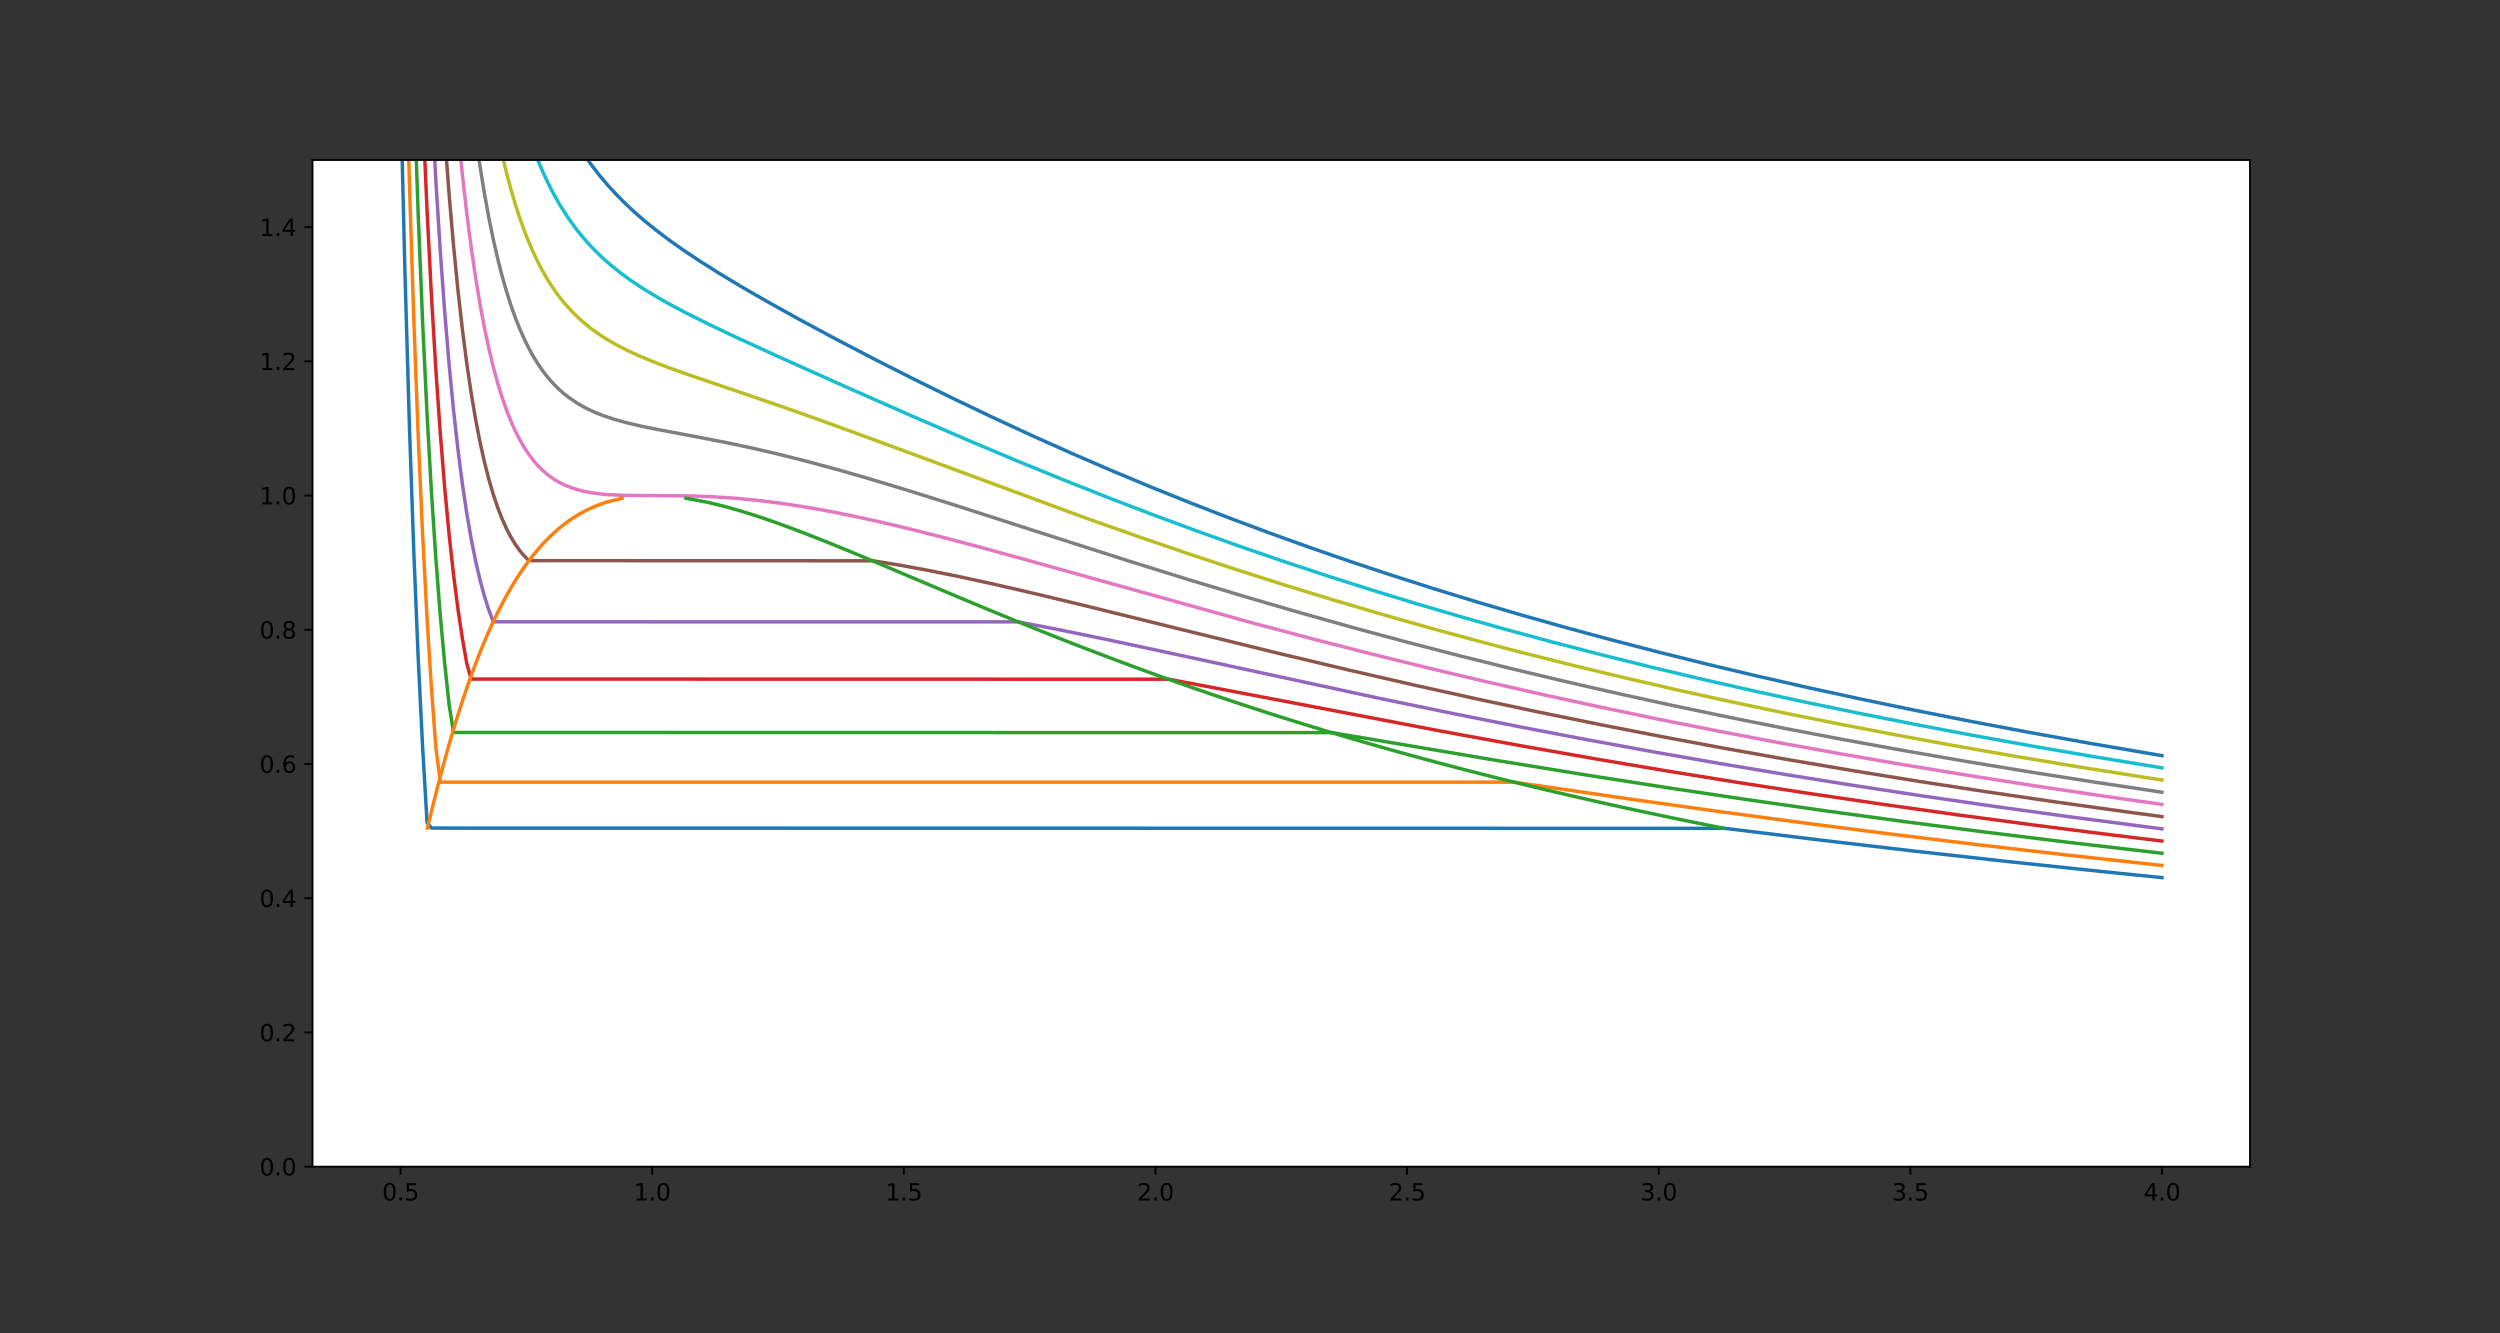 <?xml version="1.0" encoding="utf-8" standalone="no"?>
<!DOCTYPE svg PUBLIC "-//W3C//DTD SVG 1.1//EN"
  "http://www.w3.org/Graphics/SVG/1.1/DTD/svg11.dtd">
<svg xmlns:xlink="http://www.w3.org/1999/xlink" width="1080pt" height="576pt" viewBox="0 0 1080 576" xmlns="http://www.w3.org/2000/svg" version="1.1">
 <rect x="0" y="0" width="1080" height="576" fill="#333333" stroke="none"/>
 <defs>
  <style type="text/css">*{stroke-linejoin: round; stroke-linecap: butt}</style>
 </defs>
 <g id="figure_1">
  <g id="patch_1">
   <path d="M 0 576 
L 1080 576 
L 1080 0 
L 0 0 
L 0 576 
z
" style="fill: none"/>
  </g>
  <g id="axes_1">
   <g id="patch_2">
    <path d="M 135 504 
L 972 504 
L 972 69.12 
L 135 69.12 
z
" style="fill: #ffffff"/>
   </g>
   <g id="matplotlib.axis_1">
    <g id="xtick_1">
     <g id="line2d_1">
      <defs>
       <path id="m184c18b274" d="M 0 0 
L 0 3.5 
" style="stroke: #000000; stroke-width: 0.8"/>
      </defs>
      <g>
       <use xlink:href="#m184c18b274" x="173.045" y="504" style="stroke: #000000; stroke-width: 0.8"/>
      </g>
     </g>
     <g id="text_1">
      <!-- 0.5 -->
      <g transform="translate(165.094 518.598) scale(0.1 -0.1)">
       <defs>
        <path id="DejaVuSans-30" d="M 2034 4250 
Q 1547 4250 1301 3770 
Q 1056 3291 1056 2328 
Q 1056 1369 1301 889 
Q 1547 409 2034 409 
Q 2525 409 2770 889 
Q 3016 1369 3016 2328 
Q 3016 3291 2770 3770 
Q 2525 4250 2034 4250 
z
M 2034 4750 
Q 2819 4750 3233 4129 
Q 3647 3509 3647 2328 
Q 3647 1150 3233 529 
Q 2819 -91 2034 -91 
Q 1250 -91 836 529 
Q 422 1150 422 2328 
Q 422 3509 836 4129 
Q 1250 4750 2034 4750 
z
" transform="scale(0.016)"/>
        <path id="DejaVuSans-2e" d="M 684 794 
L 1344 794 
L 1344 0 
L 684 0 
L 684 794 
z
" transform="scale(0.016)"/>
        <path id="DejaVuSans-35" d="M 691 4666 
L 3169 4666 
L 3169 4134 
L 1269 4134 
L 1269 2991 
Q 1406 3038 1543 3061 
Q 1681 3084 1819 3084 
Q 2600 3084 3056 2656 
Q 3513 2228 3513 1497 
Q 3513 744 3044 326 
Q 2575 -91 1722 -91 
Q 1428 -91 1123 -41 
Q 819 9 494 109 
L 494 744 
Q 775 591 1075 516 
Q 1375 441 1709 441 
Q 2250 441 2565 725 
Q 2881 1009 2881 1497 
Q 2881 1984 2565 2268 
Q 2250 2553 1709 2553 
Q 1456 2553 1204 2497 
Q 953 2441 691 2322 
L 691 4666 
z
" transform="scale(0.016)"/>
       </defs>
       <use xlink:href="#DejaVuSans-30"/>
       <use xlink:href="#DejaVuSans-2e" x="63.623"/>
       <use xlink:href="#DejaVuSans-35" x="95.41"/>
      </g>
     </g>
    </g>
    <g id="xtick_2">
     <g id="line2d_2">
      <g>
       <use xlink:href="#m184c18b274" x="281.747" y="504" style="stroke: #000000; stroke-width: 0.8"/>
      </g>
     </g>
     <g id="text_2">
      <!-- 1.0 -->
      <g transform="translate(273.795 518.598) scale(0.1 -0.1)">
       <defs>
        <path id="DejaVuSans-31" d="M 794 531 
L 1825 531 
L 1825 4091 
L 703 3866 
L 703 4441 
L 1819 4666 
L 2450 4666 
L 2450 531 
L 3481 531 
L 3481 0 
L 794 0 
L 794 531 
z
" transform="scale(0.016)"/>
       </defs>
       <use xlink:href="#DejaVuSans-31"/>
       <use xlink:href="#DejaVuSans-2e" x="63.623"/>
       <use xlink:href="#DejaVuSans-30" x="95.41"/>
      </g>
     </g>
    </g>
    <g id="xtick_3">
     <g id="line2d_3">
      <g>
       <use xlink:href="#m184c18b274" x="390.448" y="504" style="stroke: #000000; stroke-width: 0.8"/>
      </g>
     </g>
     <g id="text_3">
      <!-- 1.5 -->
      <g transform="translate(382.496 518.598) scale(0.1 -0.1)">
       <use xlink:href="#DejaVuSans-31"/>
       <use xlink:href="#DejaVuSans-2e" x="63.623"/>
       <use xlink:href="#DejaVuSans-35" x="95.41"/>
      </g>
     </g>
    </g>
    <g id="xtick_4">
     <g id="line2d_4">
      <g>
       <use xlink:href="#m184c18b274" x="499.149" y="504" style="stroke: #000000; stroke-width: 0.8"/>
      </g>
     </g>
     <g id="text_4">
      <!-- 2.0 -->
      <g transform="translate(491.198 518.598) scale(0.1 -0.1)">
       <defs>
        <path id="DejaVuSans-32" d="M 1228 531 
L 3431 531 
L 3431 0 
L 469 0 
L 469 531 
Q 828 903 1448 1529 
Q 2069 2156 2228 2338 
Q 2531 2678 2651 2914 
Q 2772 3150 2772 3378 
Q 2772 3750 2511 3984 
Q 2250 4219 1831 4219 
Q 1534 4219 1204 4116 
Q 875 4013 500 3803 
L 500 4441 
Q 881 4594 1212 4672 
Q 1544 4750 1819 4750 
Q 2544 4750 2975 4387 
Q 3406 4025 3406 3419 
Q 3406 3131 3298 2873 
Q 3191 2616 2906 2266 
Q 2828 2175 2409 1742 
Q 1991 1309 1228 531 
z
" transform="scale(0.016)"/>
       </defs>
       <use xlink:href="#DejaVuSans-32"/>
       <use xlink:href="#DejaVuSans-2e" x="63.623"/>
       <use xlink:href="#DejaVuSans-30" x="95.41"/>
      </g>
     </g>
    </g>
    <g id="xtick_5">
     <g id="line2d_5">
      <g>
       <use xlink:href="#m184c18b274" x="607.851" y="504" style="stroke: #000000; stroke-width: 0.8"/>
      </g>
     </g>
     <g id="text_5">
      <!-- 2.5 -->
      <g transform="translate(599.899 518.598) scale(0.1 -0.1)">
       <use xlink:href="#DejaVuSans-32"/>
       <use xlink:href="#DejaVuSans-2e" x="63.623"/>
       <use xlink:href="#DejaVuSans-35" x="95.41"/>
      </g>
     </g>
    </g>
    <g id="xtick_6">
     <g id="line2d_6">
      <g>
       <use xlink:href="#m184c18b274" x="716.552" y="504" style="stroke: #000000; stroke-width: 0.8"/>
      </g>
     </g>
     <g id="text_6">
      <!-- 3.0 -->
      <g transform="translate(708.6 518.598) scale(0.1 -0.1)">
       <defs>
        <path id="DejaVuSans-33" d="M 2597 2516 
Q 3050 2419 3304 2112 
Q 3559 1806 3559 1356 
Q 3559 666 3084 287 
Q 2609 -91 1734 -91 
Q 1441 -91 1130 -33 
Q 819 25 488 141 
L 488 750 
Q 750 597 1062 519 
Q 1375 441 1716 441 
Q 2309 441 2620 675 
Q 2931 909 2931 1356 
Q 2931 1769 2642 2001 
Q 2353 2234 1838 2234 
L 1294 2234 
L 1294 2753 
L 1863 2753 
Q 2328 2753 2575 2939 
Q 2822 3125 2822 3475 
Q 2822 3834 2567 4026 
Q 2313 4219 1838 4219 
Q 1578 4219 1281 4162 
Q 984 4106 628 3988 
L 628 4550 
Q 988 4650 1302 4700 
Q 1616 4750 1894 4750 
Q 2613 4750 3031 4423 
Q 3450 4097 3450 3541 
Q 3450 3153 3228 2886 
Q 3006 2619 2597 2516 
z
" transform="scale(0.016)"/>
       </defs>
       <use xlink:href="#DejaVuSans-33"/>
       <use xlink:href="#DejaVuSans-2e" x="63.623"/>
       <use xlink:href="#DejaVuSans-30" x="95.41"/>
      </g>
     </g>
    </g>
    <g id="xtick_7">
     <g id="line2d_7">
      <g>
       <use xlink:href="#m184c18b274" x="825.253" y="504" style="stroke: #000000; stroke-width: 0.8"/>
      </g>
     </g>
     <g id="text_7">
      <!-- 3.5 -->
      <g transform="translate(817.302 518.598) scale(0.1 -0.1)">
       <use xlink:href="#DejaVuSans-33"/>
       <use xlink:href="#DejaVuSans-2e" x="63.623"/>
       <use xlink:href="#DejaVuSans-35" x="95.41"/>
      </g>
     </g>
    </g>
    <g id="xtick_8">
     <g id="line2d_8">
      <g>
       <use xlink:href="#m184c18b274" x="933.955" y="504" style="stroke: #000000; stroke-width: 0.8"/>
      </g>
     </g>
     <g id="text_8">
      <!-- 4.0 -->
      <g transform="translate(926.003 518.598) scale(0.1 -0.1)">
       <defs>
        <path id="DejaVuSans-34" d="M 2419 4116 
L 825 1625 
L 2419 1625 
L 2419 4116 
z
M 2253 4666 
L 3047 4666 
L 3047 1625 
L 3713 1625 
L 3713 1100 
L 3047 1100 
L 3047 0 
L 2419 0 
L 2419 1100 
L 313 1100 
L 313 1709 
L 2253 4666 
z
" transform="scale(0.016)"/>
       </defs>
       <use xlink:href="#DejaVuSans-34"/>
       <use xlink:href="#DejaVuSans-2e" x="63.623"/>
       <use xlink:href="#DejaVuSans-30" x="95.41"/>
      </g>
     </g>
    </g>
   </g>
   <g id="matplotlib.axis_2">
    <g id="ytick_1">
     <g id="line2d_9">
      <defs>
       <path id="m4b2b580876" d="M 0 0 
L -3.5 0 
" style="stroke: #000000; stroke-width: 0.8"/>
      </defs>
      <g>
       <use xlink:href="#m4b2b580876" x="135" y="504" style="stroke: #000000; stroke-width: 0.8"/>
      </g>
     </g>
     <g id="text_9">
      <!-- 0.0 -->
      <g transform="translate(112.097 507.799) scale(0.1 -0.1)">
       <use xlink:href="#DejaVuSans-30"/>
       <use xlink:href="#DejaVuSans-2e" x="63.623"/>
       <use xlink:href="#DejaVuSans-30" x="95.41"/>
      </g>
     </g>
    </g>
    <g id="ytick_2">
     <g id="line2d_10">
      <g>
       <use xlink:href="#m4b2b580876" x="135" y="446.016" style="stroke: #000000; stroke-width: 0.8"/>
      </g>
     </g>
     <g id="text_10">
      <!-- 0.2 -->
      <g transform="translate(112.097 449.815) scale(0.1 -0.1)">
       <use xlink:href="#DejaVuSans-30"/>
       <use xlink:href="#DejaVuSans-2e" x="63.623"/>
       <use xlink:href="#DejaVuSans-32" x="95.41"/>
      </g>
     </g>
    </g>
    <g id="ytick_3">
     <g id="line2d_11">
      <g>
       <use xlink:href="#m4b2b580876" x="135" y="388.032" style="stroke: #000000; stroke-width: 0.8"/>
      </g>
     </g>
     <g id="text_11">
      <!-- 0.4 -->
      <g transform="translate(112.097 391.831) scale(0.1 -0.1)">
       <use xlink:href="#DejaVuSans-30"/>
       <use xlink:href="#DejaVuSans-2e" x="63.623"/>
       <use xlink:href="#DejaVuSans-34" x="95.41"/>
      </g>
     </g>
    </g>
    <g id="ytick_4">
     <g id="line2d_12">
      <g>
       <use xlink:href="#m4b2b580876" x="135" y="330.048" style="stroke: #000000; stroke-width: 0.8"/>
      </g>
     </g>
     <g id="text_12">
      <!-- 0.6 -->
      <g transform="translate(112.097 333.847) scale(0.1 -0.1)">
       <defs>
        <path id="DejaVuSans-36" d="M 2113 2584 
Q 1688 2584 1439 2293 
Q 1191 2003 1191 1497 
Q 1191 994 1439 701 
Q 1688 409 2113 409 
Q 2538 409 2786 701 
Q 3034 994 3034 1497 
Q 3034 2003 2786 2293 
Q 2538 2584 2113 2584 
z
M 3366 4563 
L 3366 3988 
Q 3128 4100 2886 4159 
Q 2644 4219 2406 4219 
Q 1781 4219 1451 3797 
Q 1122 3375 1075 2522 
Q 1259 2794 1537 2939 
Q 1816 3084 2150 3084 
Q 2853 3084 3261 2657 
Q 3669 2231 3669 1497 
Q 3669 778 3244 343 
Q 2819 -91 2113 -91 
Q 1303 -91 875 529 
Q 447 1150 447 2328 
Q 447 3434 972 4092 
Q 1497 4750 2381 4750 
Q 2619 4750 2861 4703 
Q 3103 4656 3366 4563 
z
" transform="scale(0.016)"/>
       </defs>
       <use xlink:href="#DejaVuSans-30"/>
       <use xlink:href="#DejaVuSans-2e" x="63.623"/>
       <use xlink:href="#DejaVuSans-36" x="95.41"/>
      </g>
     </g>
    </g>
    <g id="ytick_5">
     <g id="line2d_13">
      <g>
       <use xlink:href="#m4b2b580876" x="135" y="272.064" style="stroke: #000000; stroke-width: 0.8"/>
      </g>
     </g>
     <g id="text_13">
      <!-- 0.8 -->
      <g transform="translate(112.097 275.863) scale(0.1 -0.1)">
       <defs>
        <path id="DejaVuSans-38" d="M 2034 2216 
Q 1584 2216 1326 1975 
Q 1069 1734 1069 1313 
Q 1069 891 1326 650 
Q 1584 409 2034 409 
Q 2484 409 2743 651 
Q 3003 894 3003 1313 
Q 3003 1734 2745 1975 
Q 2488 2216 2034 2216 
z
M 1403 2484 
Q 997 2584 770 2862 
Q 544 3141 544 3541 
Q 544 4100 942 4425 
Q 1341 4750 2034 4750 
Q 2731 4750 3128 4425 
Q 3525 4100 3525 3541 
Q 3525 3141 3298 2862 
Q 3072 2584 2669 2484 
Q 3125 2378 3379 2068 
Q 3634 1759 3634 1313 
Q 3634 634 3220 271 
Q 2806 -91 2034 -91 
Q 1263 -91 848 271 
Q 434 634 434 1313 
Q 434 1759 690 2068 
Q 947 2378 1403 2484 
z
M 1172 3481 
Q 1172 3119 1398 2916 
Q 1625 2713 2034 2713 
Q 2441 2713 2670 2916 
Q 2900 3119 2900 3481 
Q 2900 3844 2670 4047 
Q 2441 4250 2034 4250 
Q 1625 4250 1398 4047 
Q 1172 3844 1172 3481 
z
" transform="scale(0.016)"/>
       </defs>
       <use xlink:href="#DejaVuSans-30"/>
       <use xlink:href="#DejaVuSans-2e" x="63.623"/>
       <use xlink:href="#DejaVuSans-38" x="95.41"/>
      </g>
     </g>
    </g>
    <g id="ytick_6">
     <g id="line2d_14">
      <g>
       <use xlink:href="#m4b2b580876" x="135" y="214.08" style="stroke: #000000; stroke-width: 0.8"/>
      </g>
     </g>
     <g id="text_14">
      <!-- 1.0 -->
      <g transform="translate(112.097 217.879) scale(0.1 -0.1)">
       <use xlink:href="#DejaVuSans-31"/>
       <use xlink:href="#DejaVuSans-2e" x="63.623"/>
       <use xlink:href="#DejaVuSans-30" x="95.41"/>
      </g>
     </g>
    </g>
    <g id="ytick_7">
     <g id="line2d_15">
      <g>
       <use xlink:href="#m4b2b580876" x="135" y="156.096" style="stroke: #000000; stroke-width: 0.8"/>
      </g>
     </g>
     <g id="text_15">
      <!-- 1.2 -->
      <g transform="translate(112.097 159.895) scale(0.1 -0.1)">
       <use xlink:href="#DejaVuSans-31"/>
       <use xlink:href="#DejaVuSans-2e" x="63.623"/>
       <use xlink:href="#DejaVuSans-32" x="95.41"/>
      </g>
     </g>
    </g>
    <g id="ytick_8">
     <g id="line2d_16">
      <g>
       <use xlink:href="#m4b2b580876" x="135" y="98.112" style="stroke: #000000; stroke-width: 0.8"/>
      </g>
     </g>
     <g id="text_16">
      <!-- 1.4 -->
      <g transform="translate(112.097 101.911) scale(0.1 -0.1)">
       <use xlink:href="#DejaVuSans-31"/>
       <use xlink:href="#DejaVuSans-2e" x="63.623"/>
       <use xlink:href="#DejaVuSans-34" x="95.41"/>
      </g>
     </g>
    </g>
   </g>
   <g id="line2d_17">
    <path d="M 173.045 40.128 
L 174.952 118.341 
L 176.86 183.774 
L 178.767 238.591 
L 180.674 284.544 
L 182.581 323.059 
L 184.488 355.309 
L 186.395 357.738 
L 745.158 357.845 
L 787.112 362.999 
L 827.16 367.698 
L 867.208 372.173 
L 907.256 376.424 
L 933.955 379.137 
L 933.955 379.137 
" clip-path="url(#p793c270c31)" style="fill: none; stroke: #1f77b4; stroke-width: 1.5; stroke-linecap: square"/>
   </g>
   <g id="line2d_18">
    <path d="M 174.744 -1 
L 174.952 8.171 
L 176.86 78.851 
L 178.767 138.437 
L 180.674 188.744 
L 182.581 231.251 
L 184.488 267.173 
L 186.395 297.515 
L 188.302 323.112 
L 190.209 337.874 
L 653.62 337.874 
L 657.434 338.38 
L 703.203 345.062 
L 743.251 350.677 
L 781.391 355.791 
L 817.625 360.427 
L 853.859 364.846 
L 892 369.267 
L 930.14 373.458 
L 933.955 373.865 
L 933.955 373.865 
" clip-path="url(#p793c270c31)" style="fill: none; stroke: #ff7f0e; stroke-width: 1.5; stroke-linecap: square"/>
   </g>
   <g id="line2d_19">
    <path d="M 177.603 -1 
L 178.767 38.283 
L 180.674 92.945 
L 182.581 139.443 
L 184.488 179.037 
L 186.395 212.769 
L 188.302 241.505 
L 190.209 265.971 
L 192.116 286.777 
L 194.023 304.437 
L 195.93 316.422 
L 575.431 316.498 
L 647.898 328.738 
L 686.039 334.935 
L 720.366 340.297 
L 754.693 345.435 
L 789.019 350.342 
L 823.346 355.019 
L 857.673 359.47 
L 892 363.702 
L 928.233 367.945 
L 933.955 368.594 
L 933.955 368.594 
" clip-path="url(#p793c270c31)" style="fill: none; stroke: #2ca02c; stroke-width: 1.5; stroke-linecap: square"/>
   </g>
   <g id="line2d_20">
    <path d="M 180.744 -1 
L 182.581 47.635 
L 184.488 90.901 
L 186.395 128.023 
L 188.302 159.898 
L 190.209 187.279 
L 192.116 210.798 
L 194.023 230.99 
L 195.93 248.31 
L 197.837 263.145 
L 199.744 275.824 
L 201.651 286.631 
L 203.558 293.348 
L 504.87 293.417 
L 537.29 299.566 
L 623.107 315.958 
L 657.434 322.238 
L 689.853 327.943 
L 720.366 333.096 
L 750.879 338.033 
L 781.391 342.753 
L 813.811 347.536 
L 846.231 352.088 
L 878.65 356.417 
L 912.977 360.772 
L 933.955 363.323 
L 933.955 363.323 
" clip-path="url(#p793c270c31)" style="fill: none; stroke: #d62728; stroke-width: 1.5; stroke-linecap: square"/>
   </g>
   <g id="line2d_21">
    <path d="M 184.335 -1 
L 184.488 2.766 
L 186.395 43.277 
L 188.302 78.291 
L 190.209 108.586 
L 192.116 134.819 
L 194.023 157.544 
L 195.93 177.233 
L 197.837 194.289 
L 199.744 209.054 
L 201.651 221.825 
L 203.558 232.857 
L 205.465 242.368 
L 207.372 250.55 
L 209.279 257.568 
L 211.186 263.565 
L 213.093 268.62 
L 440.031 268.66 
L 457.194 271.977 
L 478.172 276.284 
L 506.778 282.414 
L 596.408 301.789 
L 628.828 308.48 
L 657.434 314.167 
L 686.039 319.634 
L 714.645 324.875 
L 743.251 329.89 
L 771.856 334.684 
L 800.462 339.264 
L 830.974 343.921 
L 861.487 348.354 
L 893.907 352.831 
L 926.326 357.083 
L 933.955 358.052 
L 933.955 358.052 
" clip-path="url(#p793c270c31)" style="fill: none; stroke: #9467bd; stroke-width: 1.5; stroke-linecap: square"/>
   </g>
   <g id="line2d_22">
    <path d="M 188.435 -1 
L 190.209 29.894 
L 192.116 58.84 
L 194.023 84.098 
L 195.93 106.156 
L 197.837 125.433 
L 199.744 142.285 
L 201.651 157.02 
L 203.558 169.903 
L 205.465 181.163 
L 207.372 190.999 
L 209.279 199.584 
L 211.186 207.068 
L 213.093 213.583 
L 215 219.243 
L 216.907 224.15 
L 218.814 228.391 
L 220.721 232.047 
L 222.629 235.183 
L 224.536 237.863 
L 226.443 240.138 
L 228.35 242.057 
L 230.257 242.207 
L 377.099 242.261 
L 388.541 244.119 
L 399.983 246.211 
L 413.333 248.889 
L 428.589 252.195 
L 445.752 256.139 
L 468.637 261.636 
L 510.592 272.002 
L 552.546 282.291 
L 583.059 289.55 
L 611.665 296.119 
L 638.363 302.021 
L 665.062 307.692 
L 691.76 313.128 
L 718.459 318.332 
L 745.158 323.309 
L 771.856 328.067 
L 800.462 332.932 
L 829.067 337.566 
L 857.673 341.982 
L 888.186 346.466 
L 918.698 350.728 
L 933.955 352.78 
L 933.955 352.78 
" clip-path="url(#p793c270c31)" style="fill: none; stroke: #8c564b; stroke-width: 1.5; stroke-linecap: square"/>
   </g>
   <g id="line2d_23">
    <path d="M 193.223 -1 
L 194.023 10.651 
L 195.93 35.079 
L 197.837 56.577 
L 199.744 75.515 
L 201.651 92.214 
L 203.558 106.949 
L 205.465 119.958 
L 207.372 131.448 
L 209.279 141.6 
L 211.186 150.571 
L 213.093 158.498 
L 215 165.501 
L 216.907 171.688 
L 218.814 177.15 
L 220.721 181.969 
L 222.629 186.219 
L 224.536 189.963 
L 226.443 193.257 
L 228.35 196.153 
L 230.257 198.694 
L 232.164 200.92 
L 234.071 202.866 
L 235.978 204.565 
L 237.885 206.043 
L 239.792 207.326 
L 241.699 208.436 
L 243.606 209.393 
L 247.42 210.917 
L 251.234 212.019 
L 255.048 212.797 
L 258.862 213.328 
L 262.676 213.674 
L 268.397 213.954 
L 276.026 214.071 
L 298.91 214.244 
L 308.445 214.62 
L 317.981 215.263 
L 327.516 216.185 
L 337.051 217.373 
L 346.586 218.809 
L 356.121 220.468 
L 367.564 222.716 
L 379.006 225.203 
L 392.355 228.349 
L 407.611 232.197 
L 424.775 236.756 
L 447.659 243.071 
L 541.104 269.12 
L 567.803 276.201 
L 592.594 282.547 
L 617.386 288.66 
L 642.177 294.531 
L 666.969 300.162 
L 691.76 305.556 
L 716.552 310.72 
L 741.343 315.661 
L 768.042 320.744 
L 794.741 325.591 
L 821.439 330.215 
L 850.045 334.934 
L 878.65 339.425 
L 909.163 343.978 
L 933.955 347.509 
L 933.955 347.509 
" clip-path="url(#p793c270c31)" style="fill: none; stroke: #e377c2; stroke-width: 1.5; stroke-linecap: square"/>
   </g>
   <g id="line2d_24">
    <path d="M 198.86 -1 
L 199.744 8.746 
L 201.651 27.408 
L 203.558 43.995 
L 205.465 58.752 
L 207.372 71.897 
L 209.279 83.616 
L 211.186 94.073 
L 213.093 103.413 
L 215 111.76 
L 216.907 119.226 
L 218.814 125.908 
L 220.721 131.892 
L 222.629 137.255 
L 224.536 142.063 
L 226.443 146.377 
L 228.35 150.249 
L 230.257 153.726 
L 232.164 156.852 
L 234.071 159.663 
L 235.978 162.192 
L 237.885 164.469 
L 239.792 166.522 
L 241.699 168.374 
L 243.606 170.046 
L 245.513 171.558 
L 249.327 174.169 
L 253.141 176.322 
L 256.955 178.114 
L 260.769 179.622 
L 264.583 180.907 
L 270.305 182.526 
L 276.026 183.888 
L 283.654 185.465 
L 300.817 188.678 
L 314.166 191.28 
L 325.609 193.722 
L 337.051 196.388 
L 348.493 199.274 
L 361.842 202.887 
L 375.192 206.723 
L 392.355 211.906 
L 413.333 218.498 
L 449.566 230.169 
L 487.707 242.379 
L 514.406 250.69 
L 539.197 258.163 
L 562.082 264.823 
L 584.966 271.243 
L 607.851 277.416 
L 630.735 283.344 
L 653.62 289.029 
L 676.504 294.479 
L 699.389 299.7 
L 722.273 304.703 
L 747.065 309.885 
L 771.856 314.834 
L 796.648 319.561 
L 823.346 324.416 
L 850.045 329.043 
L 876.743 333.453 
L 905.349 337.954 
L 933.955 342.238 
L 933.955 342.238 
" clip-path="url(#p793c270c31)" style="fill: none; stroke: #7f7f7f; stroke-width: 1.5; stroke-linecap: square"/>
   </g>
   <g id="line2d_25">
    <path d="M 205.652 -1 
L 207.372 12.346 
L 209.279 25.632 
L 211.186 37.576 
L 213.093 48.328 
L 215 58.019 
L 216.907 66.764 
L 218.814 74.666 
L 220.721 81.815 
L 222.629 88.291 
L 224.536 94.163 
L 226.443 99.496 
L 228.35 104.345 
L 230.257 108.759 
L 232.164 112.784 
L 234.071 116.459 
L 235.978 119.819 
L 237.885 122.896 
L 239.792 125.719 
L 241.699 128.312 
L 243.606 130.7 
L 247.42 134.938 
L 251.234 138.573 
L 255.048 141.72 
L 258.862 144.472 
L 262.676 146.904 
L 266.49 149.08 
L 270.305 151.049 
L 276.026 153.704 
L 281.747 156.096 
L 289.375 159.012 
L 298.91 162.4 
L 319.888 169.522 
L 340.865 176.734 
L 359.935 183.524 
L 382.82 191.916 
L 468.637 223.646 
L 491.521 231.735 
L 512.499 238.92 
L 533.476 245.868 
L 554.454 252.568 
L 575.431 259.018 
L 596.408 265.218 
L 617.386 271.172 
L 638.363 276.888 
L 659.341 282.372 
L 680.318 287.633 
L 701.296 292.681 
L 724.18 297.956 
L 747.065 303 
L 769.949 307.824 
L 794.741 312.818 
L 819.532 317.582 
L 844.324 322.131 
L 871.022 326.803 
L 897.721 331.254 
L 926.326 335.794 
L 933.955 336.967 
L 933.955 336.967 
" clip-path="url(#p793c270c31)" style="fill: none; stroke: #bcbd22; stroke-width: 1.5; stroke-linecap: square"/>
   </g>
   <g id="line2d_26">
    <path d="M 214.088 -1 
L 215 4.278 
L 216.907 14.303 
L 218.814 23.425 
L 220.721 31.738 
L 222.629 39.326 
L 224.536 46.263 
L 226.443 52.615 
L 228.35 58.441 
L 230.257 63.792 
L 232.164 68.716 
L 234.071 73.255 
L 235.978 77.446 
L 237.885 81.323 
L 239.792 84.915 
L 241.699 88.251 
L 245.513 94.246 
L 249.327 99.477 
L 253.141 104.08 
L 256.955 108.165 
L 260.769 111.825 
L 264.583 115.135 
L 268.397 118.154 
L 272.212 120.936 
L 277.933 124.751 
L 283.654 128.234 
L 289.375 131.469 
L 297.003 135.506 
L 306.538 140.252 
L 317.981 145.683 
L 335.144 153.555 
L 363.749 166.391 
L 394.262 179.853 
L 419.054 190.551 
L 440.031 199.371 
L 459.102 207.17 
L 478.172 214.737 
L 497.242 222.059 
L 516.313 229.129 
L 535.383 235.945 
L 554.454 242.507 
L 573.524 248.82 
L 592.594 254.89 
L 611.665 260.723 
L 630.735 266.329 
L 649.806 271.716 
L 670.783 277.4 
L 691.76 282.841 
L 712.738 288.052 
L 733.715 293.045 
L 756.6 298.256 
L 779.484 303.235 
L 802.369 307.994 
L 827.16 312.917 
L 851.952 317.613 
L 878.65 322.432 
L 905.349 327.019 
L 932.048 331.391 
L 933.955 331.695 
L 933.955 331.695 
" clip-path="url(#p793c270c31)" style="fill: none; stroke: #17becf; stroke-width: 1.5; stroke-linecap: square"/>
   </g>
   <g id="line2d_27">
    <path d="M 224.7 -1 
L 226.443 5.735 
L 228.35 12.537 
L 230.257 18.825 
L 232.164 24.648 
L 234.071 30.051 
L 235.978 35.073 
L 237.885 39.749 
L 239.792 44.112 
L 243.606 52.008 
L 247.42 58.959 
L 251.234 65.126 
L 255.048 70.643 
L 258.862 75.616 
L 262.676 80.135 
L 266.49 84.274 
L 270.305 88.095 
L 274.119 91.648 
L 277.933 94.975 
L 283.654 99.618 
L 289.375 103.927 
L 295.096 107.974 
L 302.724 113.058 
L 310.352 117.874 
L 319.888 123.618 
L 331.33 130.221 
L 344.679 137.645 
L 359.935 145.859 
L 377.099 154.825 
L 394.262 163.531 
L 411.425 171.986 
L 428.589 180.188 
L 445.752 188.133 
L 462.916 195.817 
L 480.079 203.239 
L 497.242 210.401 
L 514.406 217.305 
L 531.569 223.958 
L 548.732 230.364 
L 565.896 236.532 
L 583.059 242.469 
L 600.222 248.184 
L 619.293 254.284 
L 638.363 260.132 
L 657.434 265.741 
L 676.504 271.121 
L 695.575 276.285 
L 716.552 281.728 
L 737.529 286.936 
L 758.507 291.921 
L 781.391 297.121 
L 804.276 302.086 
L 827.16 306.831 
L 851.952 311.737 
L 876.743 316.417 
L 903.442 321.218 
L 930.14 325.789 
L 933.955 326.424 
L 933.955 326.424 
" clip-path="url(#p793c270c31)" style="fill: none; stroke: #1f77b4; stroke-width: 1.5; stroke-linecap: square"/>
   </g>
   <g id="line2d_28">
    <path d="M 184.646 357.738 
L 184.92 356.586 
L 185.196 355.429 
L 185.474 354.266 
L 185.756 353.098 
L 186.041 351.923 
L 186.328 350.743 
L 186.618 349.558 
L 186.912 348.367 
L 187.208 347.17 
L 187.508 345.967 
L 187.81 344.759 
L 188.116 343.545 
L 188.426 342.325 
L 188.738 341.1 
L 189.055 339.869 
L 189.374 338.632 
L 189.698 337.389 
L 190.025 336.141 
L 190.356 334.887 
L 190.691 333.627 
L 191.029 332.361 
L 191.372 331.09 
L 191.719 329.812 
L 192.07 328.529 
L 192.425 327.24 
L 192.785 325.946 
L 193.149 324.645 
L 193.518 323.339 
L 193.892 322.026 
L 194.271 320.708 
L 194.655 319.384 
L 195.043 318.055 
L 195.437 316.719 
L 195.837 315.377 
L 196.242 314.03 
L 196.652 312.677 
L 197.069 311.317 
L 197.491 309.952 
L 197.92 308.581 
L 198.355 307.204 
L 198.797 305.821 
L 199.245 304.432 
L 199.7 303.038 
L 200.163 301.637 
L 200.633 300.23 
L 201.11 298.817 
L 201.595 297.399 
L 202.089 295.974 
L 202.591 294.544 
L 203.101 293.107 
L 203.62 291.664 
L 204.149 290.216 
L 204.688 288.761 
L 205.236 287.301 
L 205.794 285.834 
L 206.364 284.361 
L 206.944 282.883 
L 207.537 281.398 
L 208.141 279.907 
L 208.758 278.41 
L 209.388 276.907 
L 210.031 275.398 
L 210.689 273.883 
L 211.362 272.362 
L 212.051 270.835 
L 212.756 269.301 
L 213.479 267.762 
L 214.219 266.216 
L 214.979 264.664 
L 215.759 263.107 
L 216.56 261.543 
L 217.384 259.972 
L 218.231 258.396 
L 219.104 256.814 
L 220.004 255.225 
L 220.933 253.631 
L 221.893 252.03 
L 222.886 250.423 
L 223.914 248.809 
L 224.981 247.19 
L 226.09 245.564 
L 227.244 243.933 
L 228.448 242.295 
L 229.706 240.65 
L 231.024 239 
L 232.409 237.343 
L 233.869 235.681 
L 235.413 234.011 
L 237.053 232.336 
L 238.804 230.654 
L 240.685 228.967 
L 242.719 227.273 
L 244.94 225.572 
L 247.393 223.866 
L 250.145 222.153 
L 253.304 220.434 
L 257.056 218.708 
L 261.796 216.976 
L 268.741 215.238 
" clip-path="url(#p793c270c31)" style="fill: none; stroke: #ff7f0e; stroke-width: 1.5; stroke-linecap: square"/>
   </g>
   <g id="line2d_29">
    <path d="M 744.301 357.738 
L 738.496 356.586 
L 732.741 355.429 
L 727.037 354.266 
L 721.381 353.098 
L 715.775 351.923 
L 710.217 350.743 
L 704.706 349.558 
L 699.242 348.367 
L 693.824 347.17 
L 688.451 345.967 
L 683.123 344.759 
L 677.839 343.545 
L 672.599 342.325 
L 667.401 341.1 
L 662.246 339.869 
L 657.132 338.632 
L 652.059 337.389 
L 647.026 336.141 
L 642.034 334.887 
L 637.08 333.627 
L 632.165 332.361 
L 627.288 331.09 
L 622.448 329.812 
L 617.645 328.529 
L 612.878 327.24 
L 608.147 325.946 
L 603.451 324.645 
L 598.79 323.339 
L 594.162 322.026 
L 589.568 320.708 
L 585.007 319.384 
L 580.478 318.055 
L 575.98 316.719 
L 571.514 315.377 
L 567.078 314.03 
L 562.673 312.677 
L 558.296 311.317 
L 553.949 309.952 
L 549.63 308.581 
L 545.339 307.204 
L 541.075 305.821 
L 536.837 304.432 
L 532.626 303.038 
L 528.44 301.637 
L 524.278 300.23 
L 520.142 298.817 
L 516.028 297.399 
L 511.938 295.974 
L 507.871 294.544 
L 503.825 293.107 
L 499.8 291.664 
L 495.796 290.216 
L 491.812 288.761 
L 487.847 287.301 
L 483.9 285.834 
L 479.972 284.361 
L 476.06 282.883 
L 472.165 281.398 
L 468.285 279.907 
L 464.421 278.41 
L 460.57 276.907 
L 456.732 275.398 
L 452.906 273.883 
L 449.092 272.362 
L 445.287 270.835 
L 441.492 269.301 
L 437.705 267.762 
L 433.925 266.216 
L 430.151 264.664 
L 426.381 263.107 
L 422.614 261.543 
L 418.849 259.972 
L 415.084 258.396 
L 411.317 256.814 
L 407.546 255.225 
L 403.769 253.631 
L 399.984 252.03 
L 396.189 250.423 
L 392.381 248.809 
L 388.556 247.19 
L 384.711 245.564 
L 380.843 243.933 
L 376.947 242.295 
L 373.017 240.65 
L 369.049 239 
L 365.034 237.343 
L 360.966 235.681 
L 356.833 234.011 
L 352.624 232.336 
L 348.325 230.654 
L 343.916 228.967 
L 339.372 227.273 
L 334.662 225.572 
L 329.739 223.866 
L 324.536 222.153 
L 318.945 220.434 
L 312.779 218.708 
L 305.643 216.976 
L 296.322 215.238 
" clip-path="url(#p793c270c31)" style="fill: none; stroke: #2ca02c; stroke-width: 1.5; stroke-linecap: square"/>
   </g>
   <g id="patch_3">
    <path d="M 135 504 
L 135 69.12 
" style="fill: none; stroke: #000000; stroke-width: 0.8; stroke-linejoin: miter; stroke-linecap: square"/>
   </g>
   <g id="patch_4">
    <path d="M 972 504 
L 972 69.12 
" style="fill: none; stroke: #000000; stroke-width: 0.8; stroke-linejoin: miter; stroke-linecap: square"/>
   </g>
   <g id="patch_5">
    <path d="M 135 504 
L 972 504 
" style="fill: none; stroke: #000000; stroke-width: 0.8; stroke-linejoin: miter; stroke-linecap: square"/>
   </g>
   <g id="patch_6">
    <path d="M 135 69.12 
L 972 69.12 
" style="fill: none; stroke: #000000; stroke-width: 0.8; stroke-linejoin: miter; stroke-linecap: square"/>
   </g>
  </g>
 </g>
 <defs>
  <clipPath id="p793c270c31">
   <rect x="135" y="69.12" width="837" height="434.88"/>
  </clipPath>
 </defs>
</svg>
